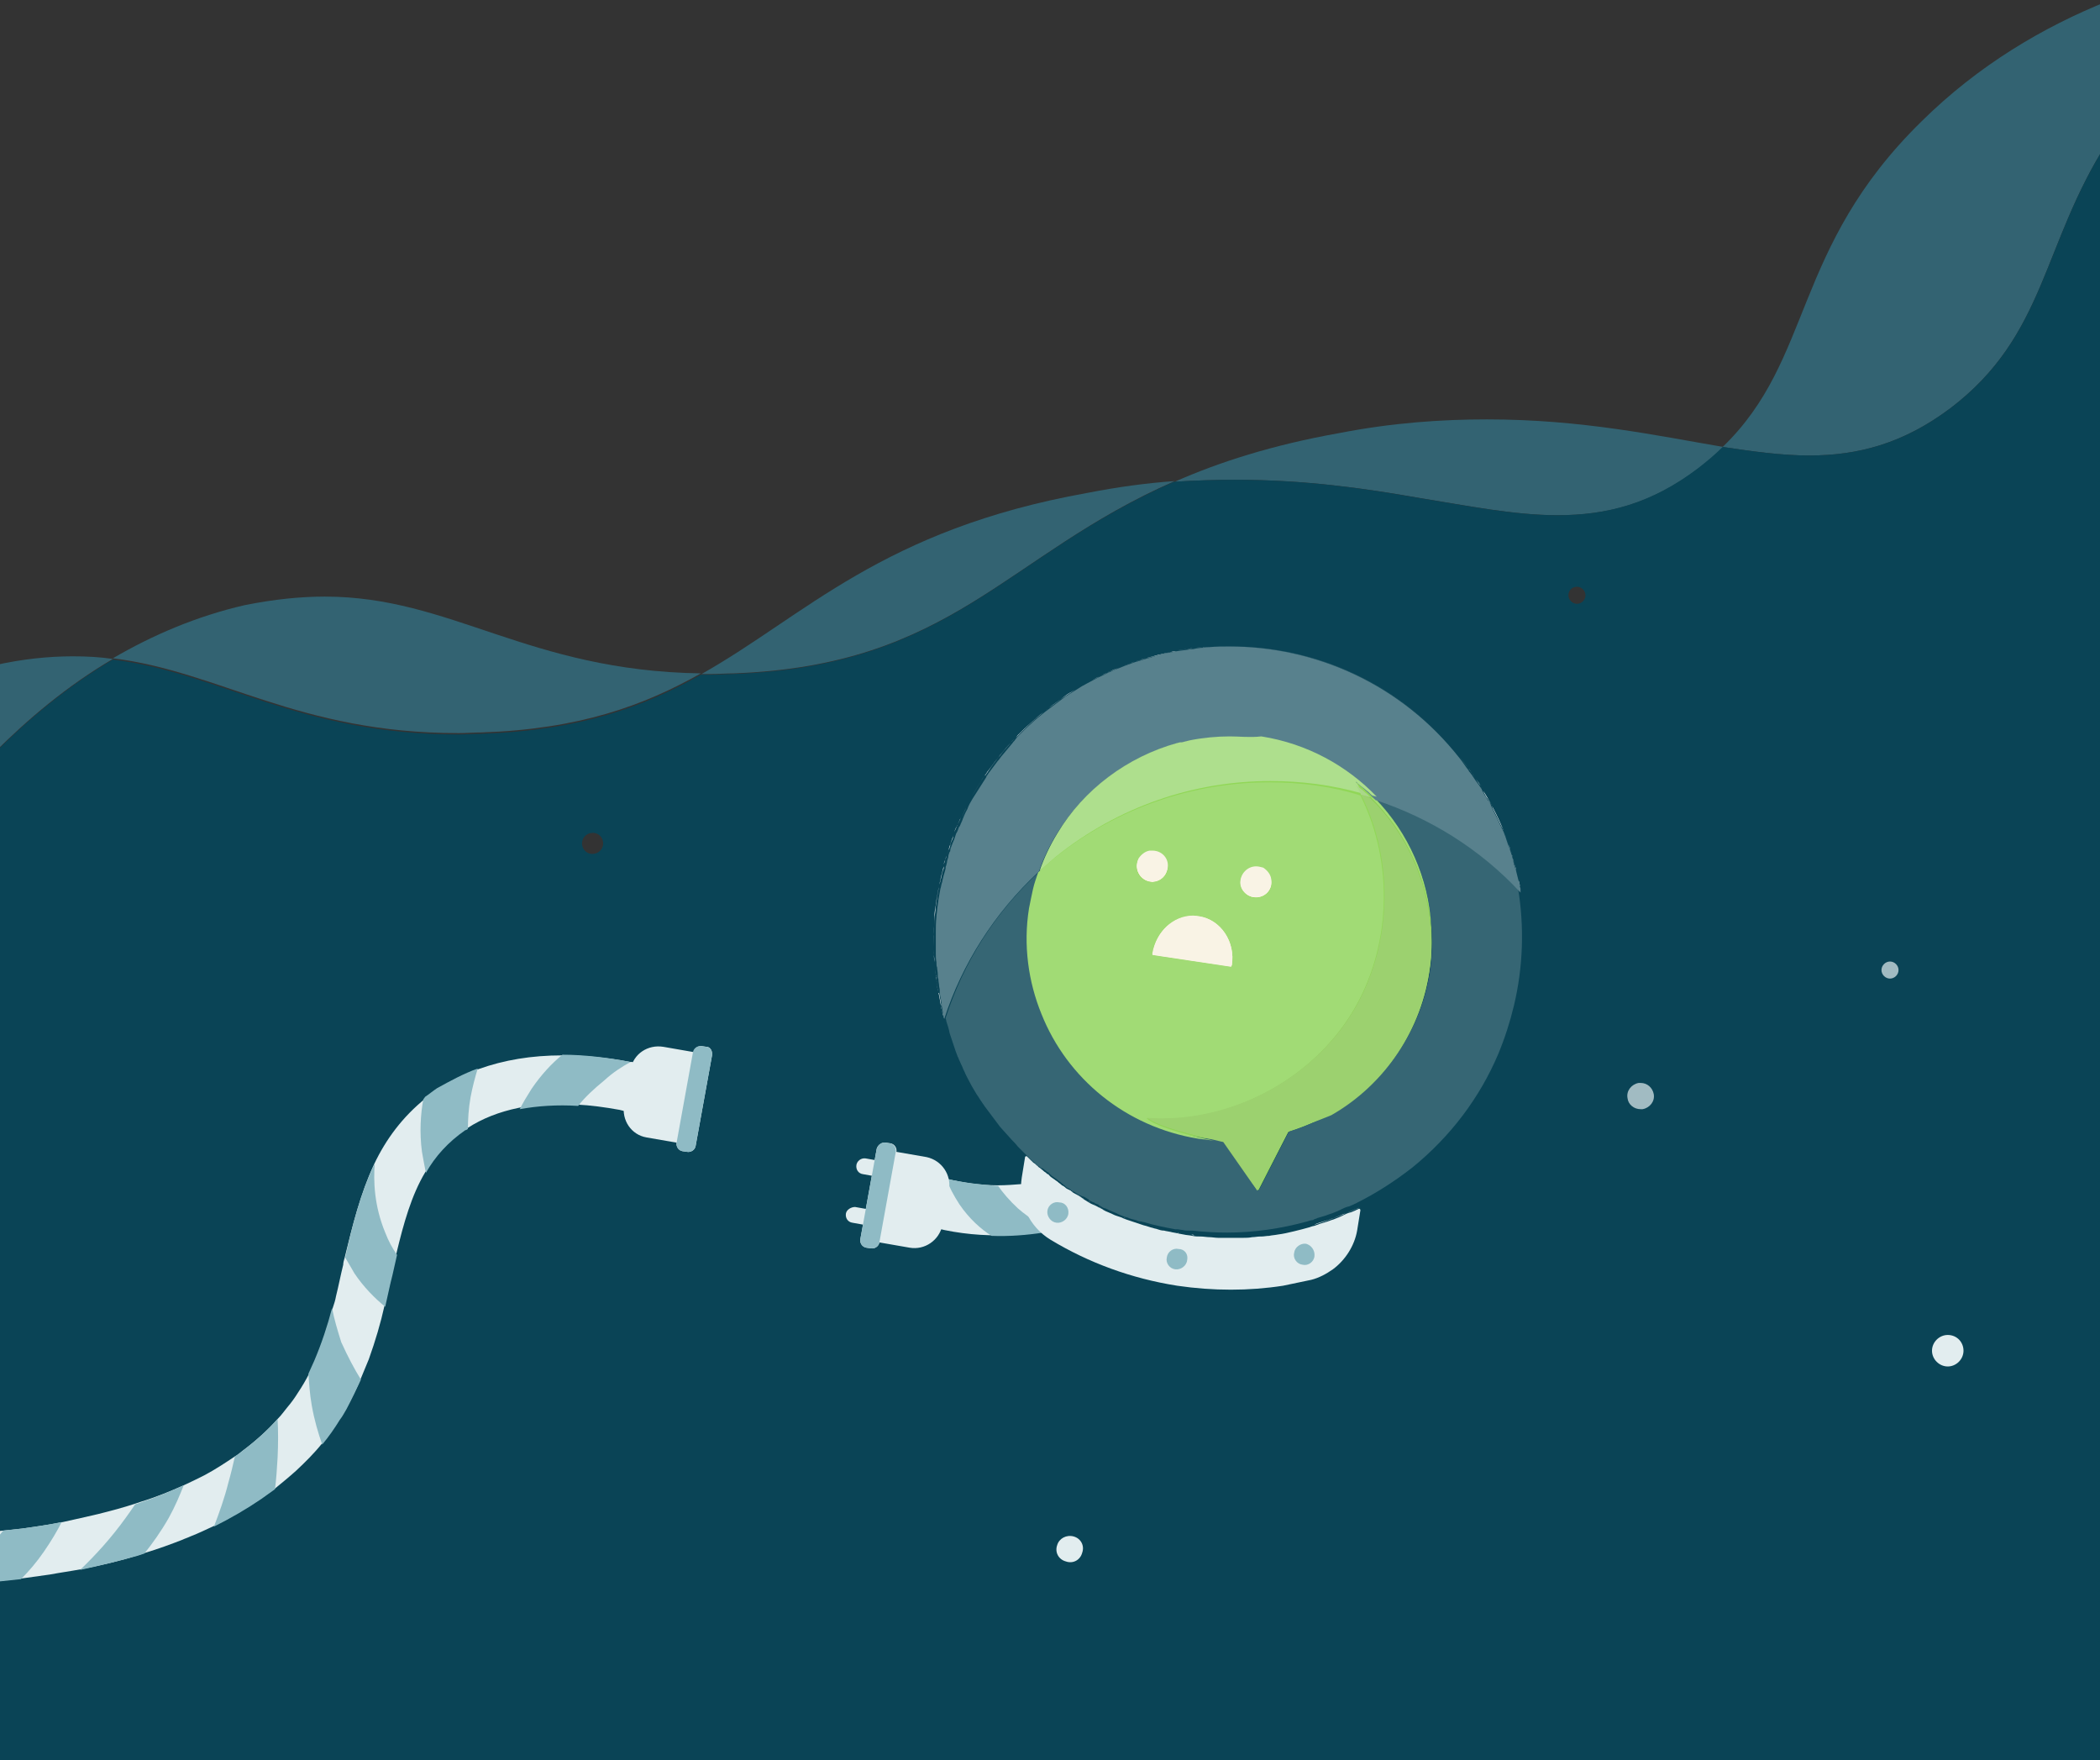 <?xml version="1.0" encoding="utf-8"?>
<!-- Generator: Adobe Illustrator 22.0.1, SVG Export Plug-In . SVG Version: 6.00 Build 0)  -->
<svg version="1.1" id="Layer_1" xmlns="http://www.w3.org/2000/svg" xmlns:xlink="http://www.w3.org/1999/xlink" x="0px" y="0px"
	 viewBox="0 0 320 268.2" style="enable-background:new 0 0 320 268.2;" xml:space="preserve">
<rect x="0" y="0" width="320" height="268.2" fill="#333333" stroke="none"/>
<style type="text/css">
	.st0{fill:#336372;}
	.st1{fill:#0A4456;}
	.st2{fill:#A1BBC2;}
	.st3{fill:#E2EDEF;}
	.st4{fill:#8FBBC5;}
	.st5{fill:#91D757;}
	.st6{fill:#8ACA4F;}
	.st7{fill:#FFF4E2;}
	.st8{fill:#F9FBFC;}
	.st9{fill:#366674;}
	.st10{fill:#A1DB75;}
	.st11{fill:#9CD16F;}
	.st12{fill:#F9F3E5;}
	.st13{fill:#58818D;}
	.st14{fill:#AEDF8D;}
	.st15{fill:#AAD789;}
</style>
<g id="Bill-Pay-_x2F_-P2p-Delegation">
	<g id="Mobile-v2---SSO-error-from-email" transform="translate(0, -441)">
		<g id="Page-1" transform="translate(-1, 441)">
			<g id="Group-7" transform="translate(161.5, 214.997) scale(-1, 1) translate(-161.5, -214.997) ">
				<path id="Fill-1" class="st0" d="M0.9,0.2v21.5c10,15.7,9.3,29.4,23.9,40.5c7.2,5.4,14.1,7.2,21.5,7.2c4.2,0,8.5-0.6,13.2-1.3
					C45.6,54.7,49,37.9,29.2,18.5C20.5,9.9,10.6,4.1,0.9,0.2 M143,73.3c25.8,11.3,33.8,28.1,67.3,29.3c1.2,0,2.3,0.1,3.4,0.1
					c0.5,0,1,0,1.4,0c-15.8-8.9-27.5-22-58.8-27.6C151.7,74.2,147.3,73.6,143,73.3 M310.9,100c-2.1,0-4.1,0.1-6.1,0.4
					c7,4.1,13,9.2,18.2,14.4v-13.4C318.6,100.4,314.6,100,310.9,100"/>
				<path id="Fill-3" class="st0" d="M95.4,63.9c-14.5,0-26,2.5-36,4.2c1.1,1.1,2.4,2.2,3.7,3.2c7.2,5.5,14.1,7.2,21.5,7.2
					c6.6,0,13.5-1.4,21.5-2.7c8-1.4,17-2.7,27.7-2.7c2.9,0,6,0.1,9.2,0.3c-6.8-3-14.9-5.6-25-7.4C109.8,64.4,102.3,63.9,95.4,63.9
					 M272.5,90.9c-19.3,0-30.9,11.3-57.3,11.7c8.7,4.9,18.5,8.5,33.5,9c1.1,0,2.3,0.1,3.4,0.1c24.5,0,36.4-9.4,52.7-11.4
					c-6-3.5-12.7-6.4-20.1-8.1C280.2,91.3,276.2,90.9,272.5,90.9"/>
				<path class="st1" d="M0.9,268.9V21.7c10,15.7,9.3,29.4,23.9,40.5c7.2,5.4,14.1,7.2,21.5,7.2c4.2,0,8.5-0.6,13.2-1.3
					c1.1,1.1,2.4,2.2,3.7,3.2c7.2,5.5,14.1,7.2,21.5,7.2c6.6,0,13.5-1.4,21.5-2.7c8-1.4,17-2.7,27.7-2.7c2.9,0,6,0.1,9.2,0.3
					c25.8,11.3,33.8,28.1,67.3,29.3c1.2,0,2.3,0.1,3.4,0.1c0.5,0,1,0,1.4,0c8.7,4.9,18.5,8.5,33.5,9c1.1,0,2.3,0.1,3.4,0.1
					c24.5,0,36.4-9.4,52.7-11.4c7,4.1,13,9.2,18.2,14.4v154.1H0.9z M81.7,89.4c-0.7,0-1.3,0.6-1.3,1.3s0.6,1.3,1.3,1.3
					c0.7,0,1.3-0.6,1.3-1.3S82.5,89.4,81.7,89.4z M233.3,128.3c-0.1-0.8-0.8-1.4-1.6-1.4c-0.1,0-0.1,0-0.2,0
					c-0.9,0.1-1.5,0.9-1.4,1.8c0.1,0.8,0.8,1.4,1.6,1.4c0.1,0,0.1,0,0.2,0C232.8,130,233.4,129.2,233.3,128.3z"/>
			</g>
			<g id="Group-54" transform="translate(26, 165)">
				<path id="Fill-46_1_" class="st2" d="M225,0c-0.1,0-0.2,0-0.3,0c-1.1,0.2-1.9,1.2-1.7,2.3c0.1,1,1,1.7,2,1.7c0.1,0,0.2,0,0.3,0
					c1.1-0.2,1.9-1.2,1.7-2.3C226.8,0.7,226,0,225,0"/>
				<path id="Fill-52_1_" class="st3" d="M138.6,69.1c1.1,0.3,1.7,1.4,1.3,2.5c-0.3,1.1-1.4,1.7-2.5,1.3c-1.1-0.3-1.7-1.4-1.3-2.5
					C136.4,69.4,137.5,68.8,138.6,69.1z"/>
			</g>
			<g id="Group-12" transform="translate(287, 146)">
				<path id="Fill-8" class="st3" d="M13.2,59.8c0,1.3-1.1,2.4-2.4,2.4c-1.3,0-2.4-1.1-2.4-2.4c0-1.3,1.1-2.4,2.4-2.4
					C12.2,57.4,13.2,58.5,13.2,59.8"/>
				<path id="Fill-10" class="st2" d="M2,0.5c-0.7,0-1.3,0.6-1.3,1.3c0,0.7,0.6,1.3,1.3,1.3s1.3-0.6,1.3-1.3C3.3,1.1,2.7,0.5,2,0.5"
					/>
			</g>
			<g>
				<g>
					<g>
						<path class="st3" d="M131.5,177.5L131.5,177.5c-0.1,0.7,0.3,1.3,1,1.4l5.6,1c0.7,0.1,1.3-0.3,1.4-1l0,0c0.1-0.7-0.3-1.3-1-1.4
							l-5.6-1C132.2,176.4,131.6,176.9,131.5,177.5z"/>
						<path class="st3" d="M129.9,184.9L129.9,184.9c-0.1,0.7,0.3,1.3,1,1.4l5.6,1c0.7,0.1,1.3-0.3,1.4-1l0,0c0.1-0.7-0.3-1.3-1-1.4
							l-5.6-1C130.7,183.9,130,184.3,129.9,184.9z"/>
					</g>
					<path class="st3" d="M138.2,185.4c0.9,0.4,1.8,0.7,2.8,1l0,0c3.5,1.1,7.1,1.7,10.7,1.8c0.1,0,0.3,0,0.4,0
						c2.6,0.1,5.3-0.1,7.9-0.5c-0.3-0.5-0.7-1.1-1-1.6c-0.4-0.7-0.8-1.5-1.2-2.2c-0.6-1.1-0.9-2.3-1-3.5c-1.3,0.1-2.5,0.2-3.8,0.2
						c-2.6,0-5.2-0.4-7.8-1c-1.4-0.4-2.8-0.8-4.2-1.3c-2.1-0.8-4-1.8-5.7-3"/>
					<path class="st4" d="M138.2,185.4c0.9,0.4,1.8,0.7,2.8,1c-1.3-1.6-2.8-3.7-4-6.3c-0.8-1.8-1.4-3.4-1.7-4.9"/>
					<path class="st4" d="M145.2,179.6c0.4,1.2,1.1,2.5,2,3.9c1.5,2.2,3.3,3.8,4.9,4.8c2.6,0.1,5.3-0.1,7.9-0.5
						c-0.3-0.5-0.7-1.1-1-1.6c-1-0.6-2-1.3-2.9-2.1c-1.3-1.2-2.3-2.4-3-3.4C150.4,180.5,147.8,180.2,145.2,179.6z"/>
					<g>
						<path class="st3" d="M134.6,175l-2.5,13.8c-0.1,0.6,0.3,1.2,0.9,1.3l0.7,0.1c0.6,0.1,1.2-0.3,1.3-0.9l4.6,0.8
							c2.3,0.4,4.5-1.1,5-3.4l1-5.4c0.4-2.3-1.1-4.5-3.4-5l-4.6-0.8c0.1-0.6-0.3-1.2-0.9-1.3l-0.7-0.1
							C135.4,174,134.8,174.4,134.6,175z"/>
						<path class="st4" d="M134.6,175l-2.5,13.8c-0.1,0.6,0.3,1.2,0.9,1.3l0.7,0.1c0.6,0.1,1.2-0.3,1.3-0.9l2.5-13.8
							c0.1-0.6-0.3-1.2-0.9-1.3l-0.7-0.1C135.4,174,134.8,174.4,134.6,175z"/>
					</g>
				</g>
				<path class="st5" d="M157.9,138.4c-0.9,5.6-0.1,11.2,1.9,16.1c3.9,9.8,12.8,17.2,23.9,19c1.3,0.2,2.6,0.3,3.9,0.3
					c0.1,0,0.1,0,0.2,0l0.1,0.1l0,0l2.1,3.3l2.7,4.3l2.3-4.5l2.3-4.5c2.9-0.9,5.6-2.2,8.1-3.8c7.1-4.7,12.1-12.5,13.4-20.9
					c2.6-16.8-8.9-32.5-25.8-35.1c-3.6-0.5-7.2-0.5-10.7,0.3c-0.3,0.1-0.5,0.1-0.8,0.2c-0.1,0-0.3,0.1-0.4,0.1c-0.1,0-0.1,0-0.2,0
					c-0.2,0-0.4,0.1-0.5,0.1l0,0c-7.6,2.1-14.3,7.1-18.3,13.8c-1.5,2.6-2.7,5.4-3.5,8.4C158.3,136.4,158.1,137.4,157.9,138.4"/>
				<path class="st6" d="M207.5,119.3c6.2,10.6,6,24.6-0.5,35c-6.5,10.4-18.9,16.8-31.2,16c2.3,2,11.6,3.6,11.6,3.6l5.2,7.4l4.7-9
					c0,0,6.1-2.2,6.6-2.5c8.2-4.7,13.8-13.1,15-22.5c1.2-9.8-2.5-19.9-9.8-26.5C208.5,120.3,208,119.9,207.5,119.3L207.5,119.3"/>
				<path class="st7" d="M176.7,145.2c0,0.1,0,0.2,0,0.3l12,1.8c0-0.1,0-0.2,0.1-0.2c0.6-3.6-1.7-7-5-7.5
					C180.4,139.1,177.2,141.6,176.7,145.2"/>
				<path class="st7" d="M190,134.5c0,0.9,0.7,1.8,1.6,2.1c1.7,0.6,3.5-0.8,3.1-2.7c-0.1-0.7-0.6-1.3-1.2-1.7
					C191.8,131.5,190,132.7,190,134.5"/>
				<path class="st7" d="M176.7,134.4c0.9,0,1.8-0.7,2.1-1.6c0.6-1.7-0.8-3.5-2.7-3.1c-0.7,0.1-1.3,0.6-1.7,1.2
					C173.7,132.6,174.9,134.4,176.7,134.4"/>
				<path class="st8" d="M144.5,153.8c0.1,0.5,0.2,0.9,0.4,1.4c0,0,0,0,0,0c0,0,0,0,0,0v0c0-0.1,0-0.1-0.1-0.2l0,0
					c0-0.1,0-0.1,0-0.2C144.7,154.5,144.6,154.2,144.5,153.8L144.5,153.8 M144,151.2c0.2,0.9,0.3,1.7,0.5,2.6v0
					c-0.1-0.2-0.1-0.4-0.1-0.6c0-0.1,0-0.1,0-0.2c-0.1-0.6-0.2-1.1-0.3-1.7C144,151.3,144,151.3,144,151.2 M143.6,148.5
					c0.1,0.8,0.2,1.7,0.3,2.5l0-0.1c0-0.2-0.1-0.4-0.1-0.7c0-0.3-0.1-0.6-0.1-0.9l0-0.1c0-0.2,0-0.3-0.1-0.5
					C143.6,148.7,143.6,148.6,143.6,148.5 M143.4,146.8c0,0.2,0,0.4,0.1,0.7C143.4,147.2,143.4,147,143.4,146.8
					C143.4,146.8,143.4,146.8,143.4,146.8 M143.3,144.7c0,0.6,0,1.3,0.1,1.9l0,0c0-0.5-0.1-0.9-0.1-1.4
					C143.3,145,143.3,144.9,143.3,144.7 M143.3,144.2C143.3,144.2,143.3,144.2,143.3,144.2C143.3,144.2,143.3,144.2,143.3,144.2
					 M232.7,135.8C232.7,135.8,232.7,135.8,232.7,135.8C232.7,135.9,232.7,135.9,232.7,135.8C232.7,135.9,232.7,135.9,232.7,135.8
					C232.7,135.8,232.7,135.8,232.7,135.8 M232.6,135.4c0,0,0,0.1,0,0.1c0,0.1,0,0.1,0,0.2C232.7,135.6,232.6,135.5,232.6,135.4
					 M232.4,134.1c0,0.1,0.1,0.3,0.1,0.4c0,0.1,0.1,0.3,0.1,0.4c0,0,0,0.1,0,0.1C232.5,134.7,232.4,134.4,232.4,134.1 M144.8,132
					c-1.1,4-1.6,8.1-1.5,12.2c0-0.4,0-0.8,0-1.2c0-0.3,0-0.6,0-0.9c0-0.8,0.1-1.6,0.1-2.4c0-0.1,0-0.2,0-0.2c0-0.5,0.1-1.1,0.2-1.6
					c0-0.3,0.1-0.6,0.1-0.8c0.1-0.6,0.2-1.1,0.3-1.7c0.1-0.3,0.1-0.6,0.2-0.8v0c0.1-0.3,0.1-0.6,0.2-0.8c0.1-0.5,0.2-1,0.4-1.5
					C144.8,132.1,144.8,132,144.8,132 M231.7,131.5C231.8,131.5,231.8,131.6,231.7,131.5c0.1,0.2,0.1,0.4,0.2,0.6
					c0,0.1,0,0.2,0.1,0.3c0,0.1,0.1,0.3,0.1,0.4C232,132.4,231.9,132,231.7,131.5 M145.2,130.4c-0.1,0.4-0.2,0.8-0.4,1.3
					c0-0.1,0.1-0.3,0.1-0.4C145.1,130.9,145.2,130.6,145.2,130.4L145.2,130.4C145.2,130.4,145.2,130.4,145.2,130.4 M231.4,130.3
					c0,0,0,0.1,0,0.1c0.1,0.2,0.1,0.4,0.2,0.6c0,0,0,0,0,0.1C231.5,130.8,231.5,130.6,231.4,130.3 M230.4,127.3
					c0,0.1,0.1,0.2,0.1,0.3c0.1,0.3,0.2,0.6,0.3,0.9c0.1,0.2,0.1,0.3,0.2,0.5c0.1,0.2,0.1,0.4,0.2,0.6c0,0.1,0.1,0.2,0.1,0.3
					C231,129.1,230.7,128.2,230.4,127.3 M146.5,126.8c-0.4,0.9-0.7,1.8-1,2.8c0-0.1,0-0.1,0.1-0.2c0.1-0.2,0.2-0.5,0.2-0.7
					c0-0.1,0.1-0.2,0.1-0.3c0.1-0.2,0.2-0.5,0.3-0.7C146.2,127.4,146.4,127.1,146.5,126.8L146.5,126.8 M146.9,125.7
					c-0.2,0.4-0.3,0.7-0.5,1.1c0.1-0.3,0.2-0.6,0.4-0.9C146.9,125.8,146.9,125.8,146.9,125.7 M147.4,124.6c-0.1,0.3-0.3,0.6-0.4,0.9
					c0-0.1,0.1-0.2,0.1-0.3c0.1-0.1,0.1-0.3,0.2-0.4C147.3,124.8,147.4,124.7,147.4,124.6 M149,121.6c-0.3,0.5-0.6,1-0.8,1.6
					C148.4,122.6,148.7,122.1,149,121.6 M226.8,120.1c0.2,0.3,0.3,0.5,0.4,0.8c0.2,0.3,0.3,0.6,0.5,0.8c0.2,0.3,0.3,0.6,0.5,0.8
					c0.1,0.2,0.2,0.4,0.3,0.7c0.1,0.2,0.2,0.4,0.3,0.6c0.1,0.2,0.2,0.4,0.3,0.6c0.2,0.4,0.4,0.9,0.6,1.3c0.1,0.1,0.1,0.3,0.2,0.4
					c0.1,0.1,0.1,0.3,0.2,0.4C229.2,124.3,228.1,122.2,226.8,120.1 M225.9,118.7c0.1,0.1,0.2,0.3,0.3,0.4c0.2,0.2,0.3,0.5,0.5,0.7
					C226.4,119.5,226.2,119.1,225.9,118.7 M224.8,117.1c0.1,0.1,0.2,0.2,0.2,0.3c0.1,0.1,0.2,0.3,0.3,0.4
					C225.1,117.6,225,117.3,224.8,117.1 M155.1,113.1c-1.5,1.6-2.8,3.3-4,5.1c0,0,0,0,0-0.1c0.2-0.2,0.3-0.5,0.5-0.7
					c0.2-0.3,0.4-0.5,0.6-0.8c0.2-0.3,0.4-0.5,0.6-0.8c0.3-0.3,0.5-0.7,0.8-1C154,114.3,154.5,113.7,155.1,113.1 M164.8,105.1
					c-1.6,1-3.2,2.1-4.8,3.4c-1.6,1.3-3.1,2.7-4.5,4.2c0.2-0.2,0.4-0.4,0.6-0.7c0.6-0.6,1.2-1.2,1.9-1.8c0.7-0.6,1.3-1.2,2-1.7
					c0.5-0.4,1-0.8,1.6-1.2c0.3-0.2,0.5-0.4,0.8-0.6c0.3-0.2,0.5-0.4,0.8-0.6C163.7,105.7,164.3,105.4,164.8,105.1 M173.9,100.8
					c-2.5,0.9-5,2-7.4,3.3c0,0,0,0,0,0c0.6-0.3,1.1-0.6,1.7-0.9c0.3-0.1,0.6-0.3,0.9-0.4c0.3-0.1,0.6-0.3,0.8-0.4
					c0.3-0.1,0.6-0.3,0.9-0.4c0.6-0.2,1.2-0.5,1.8-0.7C173,101.1,173.5,101,173.9,100.8 M174,100.8C174,100.8,174,100.8,174,100.8
					C174,100.8,174,100.8,174,100.8 M180.3,99.2c-1.9,0.3-3.8,0.8-5.7,1.4c0.5-0.2,1-0.3,1.4-0.4c1.2-0.3,2.4-0.6,3.6-0.9
					C179.9,99.2,180.1,99.2,180.3,99.2 M182.7,98.8c-0.3,0-0.6,0.1-0.9,0.1c0.2,0,0.5-0.1,0.7-0.1C182.5,98.8,182.6,98.8,182.7,98.8
					 M185.2,98.6c-0.3,0-0.7,0-1,0.1c0,0,0.1,0,0.1,0C184.6,98.6,184.9,98.6,185.2,98.6 M185.3,98.6
					C185.3,98.6,185.3,98.6,185.3,98.6C185.3,98.6,185.3,98.6,185.3,98.6"/>
				<path class="st3" d="M204.1,193.4c-1,0.7-2.1,1.3-3.3,1.6c-1.4,0.3-2.9,0.6-4.3,0.9c-5.2,0.8-10.6,0.8-16.1,0
					c-7-1.1-13.5-3.5-19.3-7c-3.3-2-5-5.7-4.4-9.5l0.5-3.1c0-0.1,0.2-0.2,0.3-0.1l0,0c0.2,0.2,0.4,0.4,0.6,0.6
					c0.2,0.2,0.4,0.4,0.6,0.5c0.1,0.1,0.2,0.2,0.3,0.3c0.1,0.1,0.2,0.2,0.3,0.3l0.1,0c0.2,0.2,0.4,0.3,0.6,0.5c0,0,0.1,0.1,0.1,0.1
					c0.2,0.1,0.4,0.3,0.5,0.4l0.1,0c0.1,0,0.1,0.1,0.1,0.1c0,0,0.1,0.1,0.1,0.1c0,0,0.1,0.1,0.1,0.1c0,0,0.1,0.1,0.1,0.1
					c0.4,0.3,0.7,0.5,1.1,0.8c0,0,0.1,0.1,0.1,0.1c0.2,0.1,0.4,0.3,0.5,0.4l0,0l0,0c0.2,0.1,0.3,0.2,0.5,0.3c0,0,0.1,0.1,0.1,0.1
					c0.1,0.1,0.2,0.1,0.3,0.2c0.1,0,0.1,0.1,0.2,0.1l0,0c0.1,0,0.1,0.1,0.2,0.1c0.1,0.1,0.3,0.2,0.4,0.3c0.5,0.3,1.1,0.6,1.6,1
					c0.3,0.2,0.5,0.3,0.8,0.5c0.3,0.2,0.6,0.3,0.8,0.4c0.3,0.1,0.6,0.3,0.8,0.4c0.2,0.1,0.5,0.2,0.7,0.4c0.1,0,0.2,0.1,0.2,0.1
					c0.2,0.1,0.5,0.2,0.7,0.3c0.3,0.1,0.6,0.3,0.9,0.4c0.3,0.1,0.6,0.2,0.9,0.3c0.2,0.1,0.4,0.2,0.7,0.3c0.9,0.3,1.8,0.6,2.7,0.9
					c0.5,0.1,0.9,0.3,1.4,0.4c0.2,0.1,0.5,0.1,0.7,0.2c0.3,0.1,0.6,0.2,1,0.2c0.3,0.1,0.6,0.1,1,0.2c0.3,0.1,0.6,0.1,1,0.2
					c0.3,0.1,0.6,0.1,1,0.2l0,0c0.4,0.1,0.9,0.1,1.3,0.2c0.4,0.1,0.9,0.1,1.3,0.1l0,0c0.4,0,0.9,0.1,1.3,0.1c0.4,0,0.9,0.1,1.3,0.1
					c0.5,0,0.9,0,1.4,0c0.3,0,0.6,0,0.9,0c0.2,0,0.4,0,0.6,0c0.3,0,0.7,0,1,0c0.4,0,0.8,0,1.3-0.1l0,0c0.4,0,0.8-0.1,1.2-0.1
					c0.1,0,0.1,0,0.2,0c0.4,0,0.8-0.1,1.2-0.1l0,0c0.4-0.1,0.8-0.1,1.3-0.2c0.8-0.1,1.7-0.3,2.5-0.5c0.4-0.1,0.8-0.2,1.2-0.3l0,0
					c0.4-0.1,0.7-0.2,1.1-0.3c0.1,0,0.2-0.1,0.3-0.1c0.2-0.1,0.5-0.1,0.7-0.2c0.2-0.1,0.4-0.1,0.5-0.2c0.3-0.1,0.7-0.2,1-0.3
					c0.4-0.1,0.8-0.3,1.2-0.4l0,0c0.3-0.1,0.7-0.3,1-0.4c0.1-0.1,0.3-0.1,0.4-0.2c0.4-0.2,0.8-0.4,1.3-0.5c0.2-0.1,0.5-0.2,0.7-0.3
					c0.1-0.1,0.3-0.1,0.4-0.2c0.1-0.1,0.3,0,0.3,0.2l-0.5,3.1C207.4,189.8,206,192,204.1,193.4"/>
				<path class="st4" d="M163.8,184.9c-0.1,0.9-1,1.5-1.8,1.4c-0.9-0.1-1.5-1-1.4-1.8c0.1-0.9,1-1.5,1.8-1.3
					C163.3,183.2,163.9,184,163.8,184.9z"/>
				<path class="st4" d="M201.3,191.4c-0.1,0.9-1,1.5-1.8,1.3c-0.9-0.1-1.5-1-1.3-1.8c0.1-0.9,1-1.5,1.8-1.4
					C200.8,189.7,201.4,190.5,201.3,191.4z"/>
				<path class="st4" d="M181.9,192c-0.1,0.9-1,1.5-1.8,1.4c-0.9-0.1-1.5-1-1.3-1.8c0.1-0.9,1-1.5,1.8-1.3
					C181.5,190.3,182.1,191.1,181.9,192z"/>
				<path class="st9" d="M144.5,153.8L144.5,153.8L144.5,153.8C144.5,153.8,144.5,153.8,144.5,153.8 M143.9,151L143.9,151
					c0,0.1,0,0.1,0,0.2c0,0,0,0,0,0C143.9,151.1,143.9,151.1,143.9,151 M143.5,147.4c0,0.1,0,0.1,0,0.2c0,0.3,0.1,0.5,0.1,0.8
					c0,0,0,0,0,0.1C143.5,148.1,143.5,147.8,143.5,147.4 M143.4,146.6L143.4,146.6c0,0.1,0,0.1,0,0.2
					C143.4,146.7,143.4,146.7,143.4,146.6 M143.3,144.2c0,0.2,0,0.3,0,0.5C143.3,144.5,143.3,144.4,143.3,144.2 M143.3,144.2
					C143.3,144.2,143.3,144.2,143.3,144.2C143.3,144.2,143.3,144.2,143.3,144.2 M232.7,135.7c0,0.1,0,0.1,0,0.2
					C232.7,135.8,232.7,135.7,232.7,135.7 M232.6,135c0,0.1,0,0.2,0.1,0.4C232.6,135.2,232.6,135.1,232.6,135 M232.1,132.9
					c0.1,0.4,0.2,0.8,0.3,1.2C232.3,133.7,232.2,133.3,232.1,132.9 M144.9,131.6c0,0.1-0.1,0.2-0.1,0.3c0,0,0,0,0,0
					C144.8,131.8,144.9,131.7,144.9,131.6 M231.6,131.1c0,0.2,0.1,0.3,0.1,0.5c0,0,0-0.1,0-0.1C231.7,131.3,231.7,131.2,231.6,131.1
					 M231.3,130c0,0.1,0.1,0.2,0.1,0.3C231.4,130.2,231.3,130.1,231.3,130 M145.5,129.6c-0.1,0.3-0.2,0.5-0.2,0.8
					C145.3,130.1,145.4,129.8,145.5,129.6 M146.5,126.8C146.5,126.8,146.5,126.8,146.5,126.8L146.5,126.8
					C146.5,126.8,146.5,126.8,146.5,126.8 M230.1,126.6c0.1,0.3,0.2,0.5,0.3,0.8C230.3,127.1,230.2,126.8,230.1,126.6 M147,125.5
					c0,0,0,0.1-0.1,0.1C147,125.6,147,125.6,147,125.5 M148.2,123.1c0,0.1-0.1,0.2-0.1,0.3c-0.2,0.3-0.3,0.6-0.4,0.9
					c0,0.1-0.1,0.2-0.1,0.3C147.7,124.1,147.9,123.6,148.2,123.1 M210.6,121.7c4.9,5.2,8.1,12,8.5,19.5c0.2,2,0.1,4.1-0.1,6.1
					c-1.2,9.4-6.9,17.8-15,22.5c-0.2,0.1-1,0.4-2,0.8c-1.5,0.7-3,1.3-4.6,1.8l-2.3,4.5l-2.3,4.5l-0.8-1.2l-4.4-6.3
					c0,0-0.5-0.1-1.3-0.3c-0.8-0.1-1.6-0.1-2.4-0.3c-11.1-1.7-20-9.2-23.9-19c-2-4.9-2.7-10.5-1.9-16.1c0.1-1,0.3-1.9,0.6-2.9
					c0.2-0.9,0.5-1.8,0.8-2.6c-6.9,6.3-11.7,14-14.4,22.4c0,0.2,0.1,0.3,0.1,0.5c0.2,0.6,0.4,1.2,0.5,1.8c0.1,0.3,0.2,0.6,0.3,0.9
					c0.1,0.3,0.2,0.6,0.3,0.9c0.1,0.3,0.2,0.6,0.3,0.9c0.1,0.3,0.2,0.5,0.3,0.8c0,0.1,0.1,0.2,0.1,0.2c0.1,0.3,0.2,0.5,0.3,0.7
					c0.1,0.3,0.3,0.6,0.4,0.9c0.1,0.3,0.3,0.6,0.4,0.9c0.1,0.2,0.2,0.4,0.3,0.6c0.4,0.8,0.9,1.7,1.4,2.5c0.3,0.4,0.5,0.8,0.8,1.2
					c0.1,0.2,0.3,0.4,0.4,0.6c0.2,0.3,0.4,0.5,0.6,0.8c0.2,0.3,0.4,0.5,0.6,0.8c0.2,0.3,0.4,0.5,0.6,0.8c0.2,0.3,0.4,0.5,0.6,0.8v0
					c0.3,0.3,0.6,0.7,0.9,1c0.3,0.3,0.6,0.7,0.9,1v0c0.3,0.3,0.6,0.6,0.9,1c0.3,0.3,0.6,0.6,0.9,0.9c0.2,0.2,0.4,0.4,0.5,0.5l0,0
					c0.1,0.1,0.3,0.3,0.4,0.4c0,0,0,0,0,0c0,0,0.1,0.1,0.1,0.1c0.2,0.2,0.4,0.4,0.6,0.5c0.1,0.1,0.2,0.2,0.3,0.3
					c0.1,0.1,0.2,0.2,0.3,0.3l0.1,0c0.1,0.1,0.3,0.2,0.4,0.3c0,0,0,0,0.1,0c0.1,0,0.1,0.1,0.2,0.1c0,0,0.1,0.1,0.1,0.1
					c0.2,0.1,0.4,0.3,0.5,0.4l0.1,0c0.1,0,0.1,0.1,0.1,0.1c0,0,0.1,0.1,0.1,0.1c0,0,0.1,0.1,0.1,0.1c0,0,0.1,0.1,0.1,0.1
					c0,0,0.1,0,0.1,0.1c0.3,0.2,0.7,0.5,1,0.7c0,0,0.1,0.1,0.1,0.1c0.2,0.1,0.4,0.3,0.5,0.4l0,0l0,0c0.1,0.1,0.3,0.2,0.4,0.3
					c0,0,0.1,0.1,0.1,0.1c0,0,0,0,0,0c0,0,0.1,0.1,0.1,0.1c0,0,0.1,0.1,0.1,0.1c0.1,0,0.1,0.1,0.2,0.1l0,0c0.1,0,0.1,0.1,0.2,0.1
					c0.1,0.1,0.3,0.2,0.4,0.3c0.1,0.1,0.2,0.1,0.4,0.2c0.4,0.3,0.8,0.5,1.3,0.7c0,0,0,0,0.1,0c0.2,0.1,0.4,0.2,0.7,0.4
					c0,0,0.1,0,0.1,0.1c0,0,0.1,0.1,0.1,0.1l0,0c0.2,0.1,0.4,0.2,0.6,0.3c0,0,0,0,0.1,0c0,0,0.1,0,0.1,0.1c0.1,0,0.1,0.1,0.2,0.1
					c0.1,0,0.2,0.1,0.3,0.1c0,0,0.1,0,0.1,0.1c0,0,0.1,0,0.1,0.1c0,0,0,0,0.1,0c0.1,0.1,0.2,0.1,0.3,0.2c0.2,0.1,0.3,0.2,0.5,0.2
					c0.3,0.1,0.6,0.3,0.9,0.4c0.4,0.2,0.8,0.3,1.1,0.5l0,0c0.2,0.1,0.3,0.1,0.5,0.2c0.2,0.1,0.3,0.1,0.5,0.2c0.1,0,0.3,0.1,0.4,0.1
					c0.4,0.2,0.9,0.3,1.3,0.4c0.2,0.1,0.5,0.2,0.7,0.2c0.2,0,0.3,0.1,0.5,0.1c1.6,0.5,3.2,0.8,4.8,1.1c0.1,0,0.1,0,0.2,0
					c0,0,0.1,0,0.1,0c0.3,0,0.5,0.1,0.8,0.1c0,0,0,0,0,0l0,0c0.3,0.1,0.7,0.1,1,0.1c0.1,0,0.2,0,0.3,0c0.1,0,0.1,0,0.2,0
					c1.8,0.2,3.5,0.3,5.3,0.3c4.1,0,8.2-0.6,12.2-1.7c0,0,0,0,0,0c0,0,0,0,0,0c0.3-0.1,0.6-0.2,0.8-0.2c0.1,0,0.1,0,0.2-0.1
					c0.2-0.1,0.4-0.1,0.5-0.2c0.3-0.1,0.7-0.2,1-0.3c0.4-0.1,0.8-0.3,1.2-0.4l0,0c0.3-0.1,0.7-0.3,1-0.4c0.1-0.1,0.3-0.1,0.4-0.2
					c0.4-0.2,0.8-0.4,1.3-0.5c0.2-0.1,0.5-0.2,0.7-0.3c0.1-0.1,0.3-0.1,0.4-0.2c0,0,0,0,0,0c3-1.5,5.8-3.3,8.5-5.4
					c5.9-4.8,10.3-10.7,13.1-17.3c1-2.4,1.8-4.9,2.4-7.4c1.4-5.9,1.6-12,0.6-18C226.5,129.1,218.8,124.4,210.6,121.7 M226.7,119.9
					c0,0.1,0.1,0.1,0.1,0.2c0,0,0,0,0-0.1C226.7,120,226.7,119.9,226.7,119.9 M151,118.2c-0.2,0.3-0.4,0.5-0.5,0.8
					c-0.5,0.8-1,1.7-1.5,2.5C149.6,120.4,150.3,119.3,151,118.2 M225.3,117.8c0.2,0.3,0.4,0.6,0.6,0.9c-0.1-0.1-0.1-0.2-0.2-0.3
					C225.6,118.2,225.5,118,225.3,117.8 M155.5,112.6c-0.1,0.1-0.2,0.2-0.3,0.3c-0.1,0.1-0.1,0.1-0.2,0.2
					C155.2,113,155.4,112.8,155.5,112.6 M166.5,104.1c-0.6,0.3-1.1,0.6-1.7,1c0,0,0,0,0,0C165.4,104.7,165.9,104.4,166.5,104.1
					 M174,100.8C174,100.8,174,100.8,174,100.8C174,100.8,174,100.8,174,100.8 M174.7,100.6c-0.2,0.1-0.4,0.1-0.6,0.2
					C174.2,100.7,174.4,100.6,174.7,100.6 M181.8,98.9c-0.1,0-0.2,0-0.2,0c-0.4,0.1-0.8,0.1-1.2,0.2C180.8,99.1,181.3,99,181.8,98.9
					 M184.2,98.6c-0.5,0-1,0.1-1.5,0.2C183.2,98.7,183.7,98.7,184.2,98.6 M185.2,98.6C185.2,98.6,185.2,98.6,185.2,98.6
					C185.2,98.6,185.2,98.6,185.2,98.6 M188.3,98.5c-1,0-2,0-3,0.1C186.3,98.5,187.3,98.5,188.3,98.5c13.1,0,26.2,5.7,35.1,16.8
					c0.5,0.6,1,1.2,1.4,1.9c-0.1-0.1-0.1-0.2-0.2-0.3c-0.2-0.3-0.4-0.5-0.6-0.8c-0.2-0.3-0.4-0.5-0.6-0.8
					C214.5,104.2,201.4,98.4,188.3,98.5"/>
				<path class="st10" d="M201.9,170.6c-2,0.7-4.6,1.7-4.6,1.7l-4.7,9l-0.8-1.1l0.8,1.2l2.3-4.5l2.3-4.5
					C198.9,171.9,200.4,171.3,201.9,170.6 M209.9,121.5c5.3,5.2,8.6,12.3,9.2,19.7c-0.4-7.4-3.5-14.3-8.5-19.5
					C210.4,121.7,210.1,121.6,209.9,121.5 M188.6,147.3l-12-1.8c0-0.1,0-0.2,0-0.3c0.5-3.3,3.2-5.7,6.2-5.7c0.3,0,0.6,0,0.9,0.1
					c3.3,0.5,5.6,3.9,5,7.5C188.7,147.1,188.6,147.2,188.6,147.3 M192.4,136.8c-0.3,0-0.5,0-0.8-0.1c-0.9-0.3-1.5-1.2-1.6-2.1
					c0-1.4,1.1-2.5,2.4-2.5c0.4,0,0.7,0.1,1.1,0.3c0.6,0.3,1.1,1,1.2,1.7C195,135.5,193.8,136.8,192.4,136.8 M176.6,134.4
					c-1.8,0-3-1.8-2.1-3.5c0.3-0.6,1-1.1,1.7-1.2c0.1,0,0.3,0,0.4,0c1.6,0,2.8,1.6,2.2,3.2C178.5,133.7,177.7,134.3,176.6,134.4
					C176.7,134.4,176.7,134.4,176.6,134.4 M194.4,119.2c-11.5,0-23.1,3.8-32.8,11.6c-0.8,0.7-1.6,1.4-2.4,2.1
					c-0.3,0.9-0.6,1.7-0.8,2.6c-0.2,0.9-0.4,1.9-0.6,2.9c-0.9,5.6-0.1,11.2,1.9,16.1c3.9,9.8,12.8,17.2,23.9,19
					c0.8,0.1,1.6,0.2,2.4,0.3c-2.6-0.5-8.5-1.9-10.3-3.4c0.7,0,1.4,0.1,2.2,0.1c11.5,0,22.9-6.2,29-16c6.1-9.9,6.6-22.9,1.4-33.3
					C203.9,119.8,199.2,119.2,194.4,119.2"/>
				<path class="st11" d="M208.4,121.1c5.2,10.3,4.7,23.4-1.4,33.3c-6.1,9.8-17.5,16-29,16c-0.7,0-1.4,0-2.2-0.1
					c1.8,1.5,7.7,2.8,10.3,3.4c0.8,0.2,1.3,0.3,1.3,0.3l4.4,6.3l0.8,1.1l4.7-9c0,0,2.6-1,4.6-1.7c1-0.4,1.8-0.7,2-0.8
					c8.2-4.7,13.8-13.1,15-22.5c0.3-2,0.3-4.1,0.1-6.1c-0.6-7.4-3.8-14.5-9.2-19.7C209.4,121.4,208.9,121.2,208.4,121.1"/>
				<path class="st12" d="M182.8,139.5c-3,0-5.6,2.4-6.2,5.7c0,0.1,0,0.2,0,0.3l12,1.8c0-0.1,0-0.2,0.1-0.2c0.6-3.6-1.7-7-5-7.5
					C183.4,139.6,183.1,139.5,182.8,139.5"/>
				<path class="st12" d="M192.4,132c-1.3,0-2.4,1.1-2.4,2.5c0,0.9,0.7,1.8,1.6,2.1c0.3,0.1,0.5,0.1,0.8,0.1c1.4,0,2.6-1.2,2.3-2.8
					c-0.1-0.7-0.6-1.3-1.2-1.7C193.1,132.1,192.8,132,192.4,132"/>
				<path class="st12" d="M176.6,129.6c-0.1,0-0.3,0-0.4,0c-0.7,0.1-1.3,0.6-1.7,1.2c-0.8,1.7,0.4,3.5,2.1,3.5c0,0,0.1,0,0.1,0
					c0.9,0,1.8-0.7,2.1-1.6C179.4,131.2,178.3,129.6,176.6,129.6"/>
				<path class="st13" d="M188.3,98.5c-1,0-2,0-3,0.1c0,0,0,0,0,0c0,0,0,0,0,0c-0.3,0-0.6,0-0.9,0.1c0,0-0.1,0-0.1,0
					c-0.5,0-1,0.1-1.5,0.2c-0.1,0-0.2,0-0.2,0c-0.2,0-0.5,0.1-0.7,0.1c-0.5,0.1-0.9,0.1-1.4,0.2c-0.2,0-0.4,0.1-0.6,0.1
					c-1.2,0.2-2.4,0.5-3.6,0.9c-0.5,0.1-1,0.3-1.4,0.4c-0.2,0.1-0.4,0.1-0.6,0.2c0,0,0,0,0,0c0,0,0,0-0.1,0
					c-0.5,0.2-0.9,0.3-1.4,0.5c-0.6,0.2-1.2,0.5-1.8,0.7c-0.3,0.1-0.6,0.3-0.9,0.4c-0.3,0.1-0.6,0.3-0.8,0.4
					c-0.3,0.1-0.6,0.3-0.9,0.4c-0.6,0.3-1.1,0.6-1.7,0.9c0,0,0,0,0,0c-0.6,0.3-1.1,0.6-1.7,1c-0.5,0.3-1.1,0.7-1.6,1
					c-0.3,0.2-0.5,0.4-0.8,0.6c-0.3,0.2-0.5,0.4-0.8,0.6c-0.5,0.4-1.1,0.8-1.6,1.2c-0.7,0.6-1.4,1.1-2,1.7c-0.7,0.6-1.3,1.2-1.9,1.8
					c-0.2,0.2-0.4,0.4-0.6,0.7c-0.1,0.2-0.3,0.3-0.4,0.5c-0.5,0.6-1,1.2-1.5,1.8c-0.3,0.3-0.5,0.7-0.8,1c-0.2,0.3-0.4,0.5-0.6,0.8
					c-0.2,0.3-0.4,0.5-0.6,0.8c-0.2,0.2-0.3,0.5-0.5,0.7c0,0,0,0,0,0.1c-0.7,1.1-1.4,2.2-2.1,3.3c-0.3,0.5-0.6,1-0.8,1.6
					c-0.3,0.5-0.5,1-0.7,1.5c0,0.1-0.1,0.2-0.1,0.3c-0.1,0.1-0.1,0.3-0.2,0.4c0,0.1-0.1,0.2-0.1,0.3c0,0,0,0.1-0.1,0.1
					c0,0.1-0.1,0.1-0.1,0.2c-0.1,0.3-0.2,0.6-0.4,0.9c0,0,0,0,0,0v0c-0.1,0.3-0.2,0.6-0.3,0.9c-0.1,0.2-0.2,0.5-0.3,0.7
					c0,0.1-0.1,0.2-0.1,0.3c-0.1,0.2-0.2,0.5-0.2,0.7c0,0.1,0,0.1-0.1,0.2c-0.1,0.3-0.2,0.5-0.2,0.8c0,0,0,0,0,0v0
					c-0.1,0.3-0.2,0.6-0.2,0.8c0,0.1-0.1,0.3-0.1,0.4c0,0.1-0.1,0.2-0.1,0.3c0,0.1,0,0.1,0,0.2c-0.1,0.5-0.3,1-0.4,1.5
					c-0.1,0.3-0.1,0.6-0.2,0.8v0c-0.1,0.3-0.1,0.6-0.2,0.8c-0.1,0.6-0.2,1.1-0.3,1.7c0,0.3-0.1,0.6-0.1,0.8c-0.1,0.5-0.1,1-0.2,1.6
					c0,0.1,0,0.2,0,0.2c-0.1,0.8-0.1,1.6-0.1,2.4c0,0.3,0,0.6,0,0.9c0,0.4,0,0.8,0,1.2c0,0,0,0,0,0c0,0,0,0,0,0c0,0.2,0,0.3,0,0.5
					c0,0.2,0,0.4,0,0.5c0,0.5,0,0.9,0.1,1.4l0,0c0,0.1,0,0.1,0,0.2c0,0,0,0,0,0c0,0.2,0,0.4,0.1,0.6c0,0.3,0.1,0.7,0.1,1
					c0,0.1,0,0.2,0,0.3c0,0.2,0,0.3,0.1,0.5l0,0.1c0,0.3,0.1,0.6,0.1,0.9c0,0.2,0.1,0.4,0.1,0.7l0,0.1c0,0.1,0,0.1,0,0.2
					c0,0,0,0.1,0,0.1c0.1,0.6,0.2,1.1,0.3,1.7c0,0.1,0,0.1,0,0.2c0,0.2,0.1,0.4,0.1,0.6v0c0,0,0,0,0,0l0,0.1
					c0.1,0.3,0.1,0.6,0.2,0.9c0,0.1,0,0.1,0,0.2l0,0c0,0.1,0,0.1,0.1,0.2v0c0,0,0,0,0,0c2.7-8.3,7.6-16.1,14.4-22.4
					c0.7-2,1.6-3.9,2.7-5.7c4.1-6.7,10.8-11.7,18.3-13.8l0,0c0.2-0.1,0.4-0.1,0.5-0.1c0.1,0,0.1,0,0.2,0c0.1,0,0.3-0.1,0.4-0.1
					c0.3-0.1,0.5-0.1,0.8-0.2c2-0.4,4-0.6,6.1-0.6c1.6,0,3.1,0.1,4.7,0.4c7,1.1,13,4.4,17.6,9.2c8.2,2.7,15.9,7.4,22.1,14.1
					c0,0,0,0,0,0c0,0,0,0,0,0c0-0.1,0-0.1,0-0.2c0-0.1,0-0.1,0-0.2c0,0,0-0.1,0-0.1c0-0.1,0-0.2-0.1-0.4c0,0,0-0.1,0-0.1
					c0-0.1-0.1-0.3-0.1-0.4c0-0.1-0.1-0.3-0.1-0.4c-0.1-0.4-0.2-0.8-0.3-1.2c0-0.1-0.1-0.3-0.1-0.4c0-0.1,0-0.2-0.1-0.3
					c-0.1-0.2-0.1-0.4-0.2-0.6c0,0,0,0,0,0c0-0.2-0.1-0.3-0.1-0.5c0,0,0,0,0-0.1c-0.1-0.2-0.1-0.4-0.2-0.6c0,0,0-0.1,0-0.1
					c0-0.1-0.1-0.2-0.1-0.3c0-0.1-0.1-0.2-0.1-0.3c-0.1-0.2-0.1-0.4-0.2-0.6c-0.1-0.2-0.1-0.3-0.2-0.5c-0.1-0.3-0.2-0.6-0.3-0.9
					c0-0.1-0.1-0.2-0.1-0.3c-0.1-0.3-0.2-0.5-0.3-0.8c-0.1-0.1-0.1-0.3-0.2-0.4c-0.1-0.1-0.1-0.3-0.2-0.4c-0.2-0.4-0.4-0.9-0.6-1.3
					c-0.1-0.2-0.2-0.4-0.3-0.6c-0.1-0.2-0.2-0.4-0.3-0.6c-0.1-0.2-0.2-0.4-0.3-0.7c-0.1-0.3-0.3-0.6-0.5-0.8
					c-0.2-0.3-0.3-0.6-0.5-0.8c-0.1-0.3-0.3-0.5-0.4-0.8c0-0.1-0.1-0.1-0.1-0.2c-0.2-0.2-0.3-0.5-0.5-0.7c-0.1-0.1-0.2-0.3-0.3-0.4
					c-0.2-0.3-0.4-0.6-0.6-0.9c-0.1-0.1-0.2-0.3-0.3-0.4c-0.1-0.1-0.2-0.2-0.2-0.3c-0.5-0.6-0.9-1.3-1.4-1.9
					C214.5,104.2,201.4,98.5,188.3,98.5"/>
				<path class="st14" d="M188.4,112.2c-2,0-4.1,0.2-6.1,0.6c-0.3,0.1-0.5,0.1-0.8,0.2c-0.1,0-0.3,0.1-0.4,0.1c-0.1,0-0.1,0-0.2,0
					c-0.2,0-0.4,0.1-0.5,0.1l0,0c-7.6,2.1-14.3,7.1-18.3,13.8c-1.1,1.8-2,3.7-2.7,5.7c0.8-0.7,1.6-1.4,2.4-2.1
					c9.7-7.8,21.2-11.6,32.8-11.6c4.7,0,9.4,0.6,14,1.9c-0.3-0.5-0.5-1-0.8-1.5c-0.1-0.1-0.1-0.1-0.2-0.2l0.1-0.1
					c0,0.1,0.1,0.1,0.1,0.2c0.5,0.4,1,0.8,1.5,1.2c0.3,0.2,0.5,0.5,0.8,0.7c0.2,0.1,0.5,0.1,0.7,0.2c-4.5-4.7-10.6-8.1-17.6-9.2
					C191.5,112.4,189.9,112.2,188.4,112.2"/>
				<path class="st15" d="M207.6,119.6c0.3,0.5,0.6,1,0.8,1.5c0.5,0.1,1,0.3,1.5,0.4c-0.3-0.2-0.5-0.5-0.8-0.7
					C208.6,120.3,208.1,120,207.6,119.6 M207.5,119.3L207.5,119.3c0,0.1,0.1,0.2,0.1,0.2C207.5,119.5,207.5,119.4,207.5,119.3"/>
				<path class="st3" d="M182.5,188.1c0.2,0,0.3,0,0.5,0.1c-0.1,0-0.1,0-0.2,0C182.7,188.2,182.6,188.1,182.5,188.1 M181.5,188
					C181.5,188,181.5,188,181.5,188L181.5,188C181.5,188,181.5,188,181.5,188 M180.3,187.8c0.1,0,0.2,0,0.3,0.1c0,0-0.1,0-0.1,0
					C180.5,187.8,180.4,187.8,180.3,187.8 M200.5,186.8C200.5,186.8,200.5,186.8,200.5,186.8C200.5,186.8,200.5,186.8,200.5,186.8
					C200.5,186.8,200.5,186.8,200.5,186.8 M172.2,185.5c0.2,0.1,0.3,0.1,0.5,0.2c0,0,0,0,0,0C172.5,185.6,172.3,185.6,172.2,185.5
					 M208.1,184C208,184,208,184,208.1,184c-0.2,0.1-0.3,0.2-0.5,0.2c-0.2,0.1-0.5,0.2-0.7,0.3c-0.4,0.2-0.8,0.4-1.3,0.5
					c-0.1,0.1-0.3,0.1-0.4,0.2c-0.3,0.1-0.7,0.3-1,0.4l0,0c-0.4,0.1-0.8,0.3-1.2,0.4c-0.3,0.1-0.7,0.2-1,0.3
					c-0.2,0.1-0.4,0.1-0.5,0.2c-0.1,0-0.1,0-0.2,0.1C203.6,185.9,205.9,185,208.1,184 M168.5,183.9c0.1,0,0.1,0.1,0.2,0.1
					c0,0,0,0-0.1,0C168.6,184,168.5,183.9,168.5,183.9 M167.7,183.5c0.1,0,0.1,0.1,0.2,0.1C167.9,183.6,167.8,183.6,167.7,183.5
					C167.8,183.6,167.8,183.6,167.7,183.5 M166.9,183.1c0.1,0,0.2,0.1,0.2,0.1l0,0C167.1,183.2,167,183.2,166.9,183.1
					C166.9,183.1,166.9,183.1,166.9,183.1 M164.9,181.9c0.4,0.2,0.7,0.4,1.1,0.7c0.1,0,0.1,0.1,0.2,0.1c0,0,0,0-0.1,0
					C165.7,182.4,165.3,182.2,164.9,181.9 M163.6,181.1c0.1,0.1,0.2,0.1,0.2,0.2c0.2,0.1,0.4,0.3,0.7,0.4c-0.1-0.1-0.3-0.2-0.4-0.3
					c-0.1,0-0.1-0.1-0.2-0.1l0,0c0,0-0.1-0.1-0.2-0.1C163.7,181.2,163.7,181.2,163.6,181.1 M163.5,181
					C163.5,181,163.5,181,163.5,181C163.5,181,163.5,181,163.5,181 M161.2,179.5c0.1,0.1,0.3,0.2,0.4,0.3c0,0,0.1,0.1,0.2,0.1
					c0.3,0.2,0.6,0.5,1,0.7l0,0c0.2,0.1,0.4,0.2,0.5,0.4c-0.1-0.1-0.3-0.2-0.4-0.3l0,0l0,0c-0.2-0.1-0.4-0.2-0.5-0.4
					c0,0-0.1-0.1-0.1-0.1C161.9,179.9,161.6,179.7,161.2,179.5 M159.9,178.4c0.3,0.2,0.6,0.4,0.8,0.7l0,0c0.1,0.1,0.3,0.2,0.4,0.3
					c0,0-0.1-0.1-0.1-0.1c0,0-0.1-0.1-0.1-0.1c0,0-0.1-0.1-0.1-0.1c0,0-0.1-0.1-0.1-0.1l-0.1,0c-0.2-0.1-0.4-0.3-0.5-0.4
					C160,178.5,159.9,178.4,159.9,178.4 M158,176.8c0.2,0.1,0.3,0.3,0.5,0.4c0.2,0.1,0.3,0.3,0.5,0.4c0.2,0.2,0.5,0.4,0.7,0.6
					c-0.1-0.1-0.3-0.2-0.4-0.3l-0.1,0c-0.1-0.1-0.2-0.2-0.3-0.3c-0.1-0.1-0.2-0.2-0.3-0.3C158.4,177.1,158.2,177,158,176.8
					 M157.4,176.2c0.1,0.1,0.3,0.3,0.4,0.4C157.7,176.5,157.5,176.3,157.4,176.2L157.4,176.2"/>
				<g>
					<path class="st3" d="M97.3,161.8c-0.1,0-0.2,0-0.2,0c0,0-0.1,0-0.1,0c-3.6-0.7-7.1-1-10.3-1c-4.7,0-8.9,0.7-12.8,2.1
						c-2.2,0.8-4.3,1.8-6.2,3.1c-0.6,0.4-1.2,0.9-1.8,1.3c-3.6,2.9-6.1,6.3-7.9,10.1c0,0,0,0,0,0c-2.1,4.5-3.3,9.4-4.5,14.3
						c-0.1,0.3-0.2,0.7-0.2,1c-0.4,1.6-0.7,3.2-1.1,4.8c-0.1,0.6-0.3,1.2-0.5,1.8c-0.7,2.7-1.6,5.4-2.7,8c-0.3,0.7-0.6,1.3-0.9,2
						c-0.5,1-1.1,2-1.7,2.9c-0.5,0.8-1,1.5-1.6,2.2c0,0,0,0,0,0c-0.5,0.6-0.9,1.2-1.5,1.8c-1.6,1.8-3.4,3.4-5.4,4.9
						c-0.4,0.3-0.7,0.6-1.1,0.8c-1.5,1-3,2-4.7,2.9h0c-1,0.5-2,1-3.1,1.5c-2,0.9-4.2,1.8-6.5,2.5h0c-0.3,0.1-0.6,0.2-0.9,0.3
						c-1.8,0.6-3.7,1.1-5.7,1.6c0,0,0,0,0,0c-1.7,0.4-3.5,0.8-5.3,1.2c-2,0.4-4.1,0.7-6.2,1c-0.9,0.1-1.8,0.2-2.8,0.3
						c-1,0.1-2,0.2-3,0.3v7.6c1-0.1,1.9-0.2,2.9-0.3c1-0.1,1.9-0.2,2.8-0.3c1.5-0.2,2.9-0.4,4.3-0.6c1.6-0.3,3.1-0.5,4.7-0.8
						c3.1-0.6,6.1-1.3,8.9-2.2c0.3-0.1,0.6-0.2,0.9-0.3c2-0.6,3.9-1.3,5.7-2h0c0.4-0.2,0.8-0.3,1.2-0.5c1.3-0.5,2.5-1.1,3.6-1.6l0,0
						c2.6-1.3,5-2.7,7.2-4.2v0c0.7-0.5,1.4-1,2.1-1.5c1.1-0.9,2.2-1.8,3.2-2.7c1.4-1.3,2.8-2.7,4-4.2c1-1.2,1.9-2.5,2.7-3.8
						c0.3-0.5,0.7-1,1-1.6c0.8-1.5,1.6-3,2.2-4.5c0.4-1,0.8-1.9,1.2-2.9v0c1-2.8,1.8-5.5,2.4-8.2c0.4-1.6,0.8-3.2,1.1-4.8
						c0.2-1.1,0.5-2.1,0.7-3.1c1.1-4.6,2.3-8.9,4.4-12.4v0c1.5-2.5,3.4-4.7,6-6.5c0.1-0.1,0.2-0.2,0.4-0.2c2.3-1.5,4.9-2.5,7.8-3.1
						c2.7-0.6,5.7-0.7,8.9-0.5c2.1,0.1,4.3,0.4,6.5,0.8c0.1,0,0.3,0.1,0.4,0.1c0.3,0.1,0.6,0.1,1,0.2l1.6-7.5
						C98.1,162,97.7,161.9,97.3,161.8z"/>
				</g>
				<path class="st4" d="M97.1,161.8c-1.3,0.7-2.7,1.6-4,2.8c-1.6,1.3-3,2.6-4,3.9c-3.2-0.2-6.2,0-8.9,0.5c0.5-1,1.1-2,1.8-3.1
					c1.5-2.2,3.1-3.9,4.7-5.2C89.9,160.7,93.4,161.1,97.1,161.8z"/>
				<path class="st4" d="M73.8,162.8c-0.4,1.3-0.8,2.8-1.1,4.4c-0.3,1.7-0.4,3.4-0.4,4.8c-0.1,0.1-0.3,0.2-0.4,0.2
					c-2.6,1.8-4.6,4-6,6.5c-0.2-1-0.4-2-0.6-3.2c-0.4-3-0.2-5.8,0.2-8c0.1-0.1,0.2-0.3,0.3-0.4c0.6-0.4,1.2-0.9,1.8-1.3
					C69.6,164.7,71.6,163.6,73.8,162.8z"/>
				<path class="st4" d="M61.5,191.2c-0.2,1-0.5,2.1-0.7,3.1c-0.4,1.5-0.7,3.1-1.1,4.8c-1.5-1.2-3.3-3-4.7-5.1
					c-0.5-0.9-1-1.7-1.4-2.4c1.1-4.9,2.3-9.8,4.5-14.3c-0.2,2.6-0.1,6.4,1.6,10.5C60.2,189.1,60.8,190.2,61.5,191.2z"/>
				<path class="st4" d="M56,210.2c-0.7,1.5-1.4,3-2.2,4.5c-0.3,0.5-0.6,1.1-1,1.6c-0.8,1.3-1.7,2.6-2.7,3.8c-0.6-1.7-1.2-3.7-1.6-6
					c-0.3-1.7-0.4-3.3-0.5-4.8c0.3-0.7,0.6-1.3,0.9-2c1.1-2.6,2-5.3,2.7-8c0.3,1.6,0.8,3.3,1.4,5.2C54,206.7,55,208.6,56,210.2z"/>
				<path class="st4" d="M43.3,222.1c-0.1,1.7-0.2,3.3-0.4,4.8c-0.7,0.5-1.4,1-2.1,1.5v0c-2.2,1.5-4.6,2.9-7.2,4.2
					c0.8-2.1,1.6-4.3,2.2-6.7c0.4-1.4,0.7-2.7,1-4c0.4-0.3,0.8-0.5,1.1-0.8c2-1.5,3.8-3.1,5.4-4.9C43.4,218,43.4,220,43.3,222.1z"/>
				<path class="st4" d="M29,226.3c-0.6,1.5-1.3,3.2-2.3,5c-1.2,2.1-2.5,3.9-3.7,5.4c-0.3,0.1-0.6,0.2-0.9,0.3
					c-2.8,0.8-5.7,1.5-8.9,2.2c2.3-2.2,4.7-4.8,7-8c0.5-0.7,1-1.4,1.4-2c0.3-0.1,0.6-0.2,0.9-0.3h0C24.9,228.1,27,227.2,29,226.3z"
					/>
				<path class="st4" d="M4.3,232.9c-0.9,0.1-1.8,0.2-2.8,0.3c-0.8,1-1.6,1.9-2.5,2.9c-0.2,0.2-0.3,0.3-0.5,0.5v4.6
					c1-0.1,1.9-0.2,2.9-0.3c1-0.1,1.9-0.2,2.8-0.3c1.2-1.2,2.4-2.6,3.5-4.2c1.1-1.6,2-3.1,2.7-4.5C8.5,232.3,6.5,232.6,4.3,232.9z"
					/>
				<path class="st3" d="M109.5,160.8l-2.5,13.8c-0.1,0.6-0.7,1-1.3,0.9l-0.7-0.1c-0.6-0.1-1-0.7-0.9-1.3l-4.6-0.8
					c-2.3-0.4-3.8-2.6-3.4-5l1-5.4c0.4-2.3,2.6-3.8,5-3.4l4.6,0.8c0.1-0.6,0.7-1,1.3-0.9l0.7,0.1
					C109.2,159.5,109.6,160.1,109.5,160.8z"/>
				<path class="st4" d="M109.5,160.8l-2.5,13.8c-0.1,0.6-0.7,1-1.3,0.9l-0.7-0.1c-0.6-0.1-1-0.7-0.9-1.3l2.5-13.8
					c0.1-0.6,0.7-1,1.3-0.9l0.7,0.1C109.2,159.5,109.6,160.1,109.5,160.8z"/>
			</g>
		</g>
	</g>
</g>
</svg>
